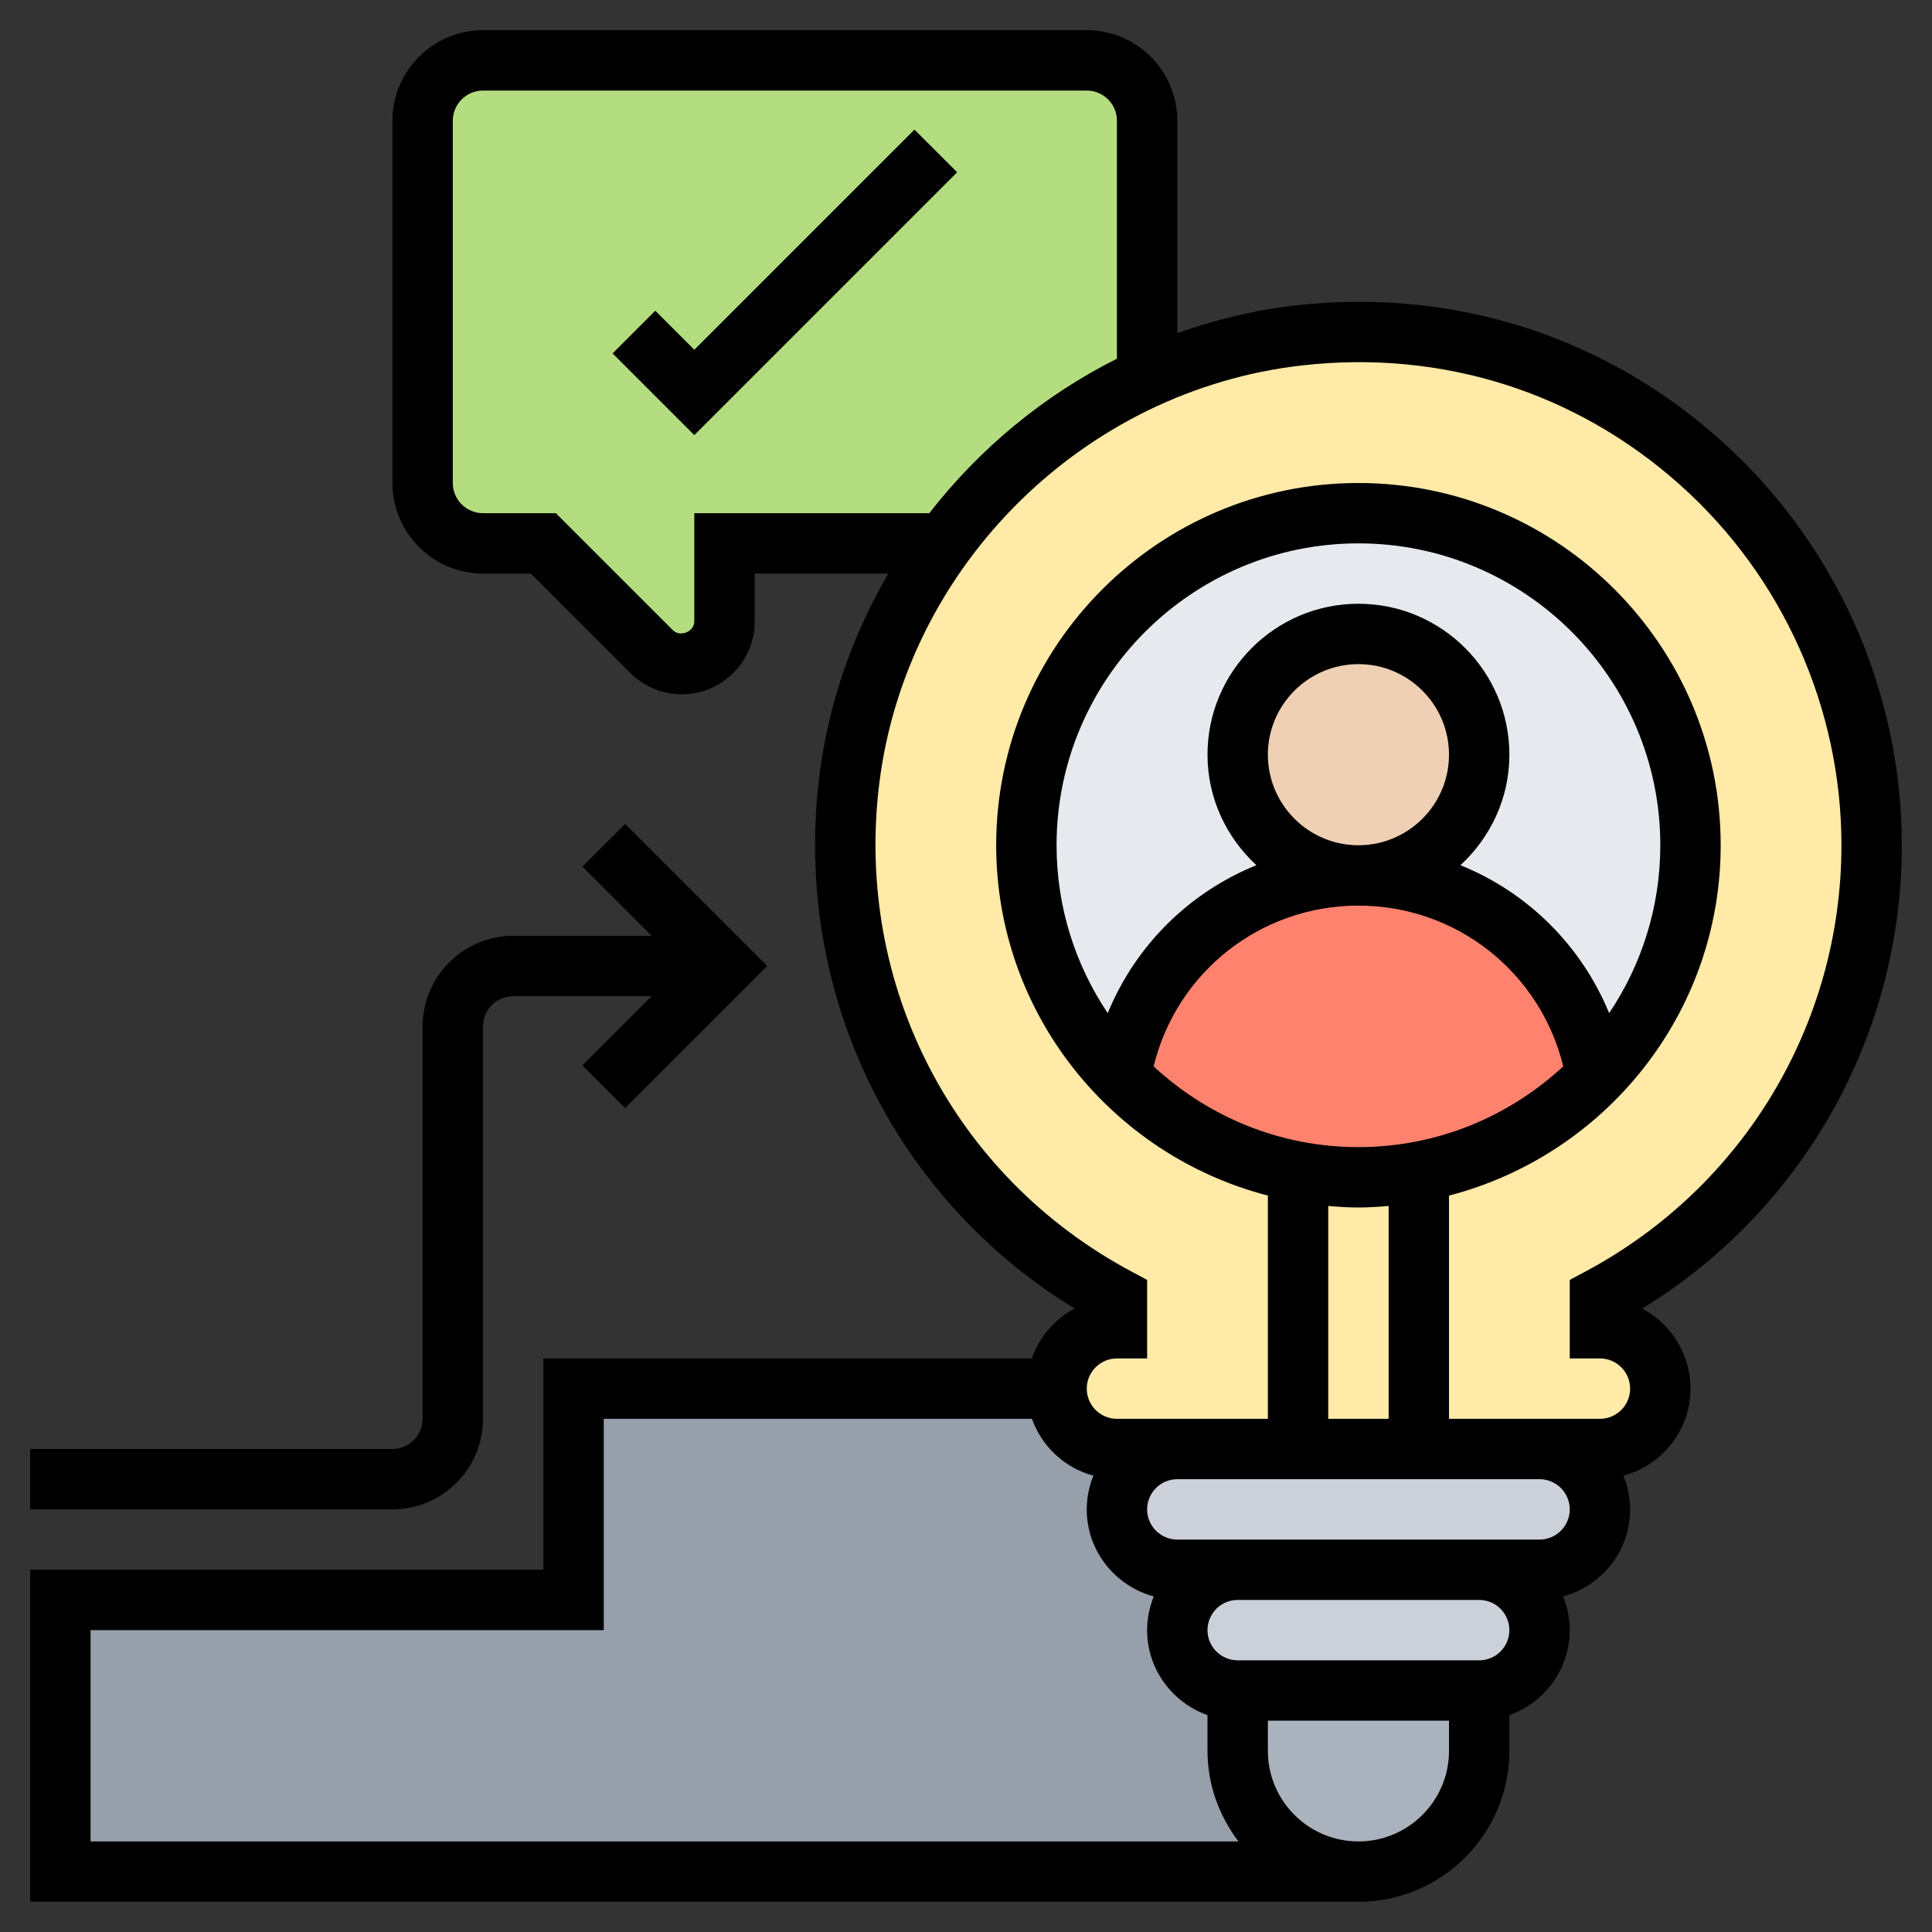 <svg id="Layer_5" enable-background="new 0 0 64 64" height="512" viewBox="0 0 64 64" width="512" xmlns="http://www.w3.org/2000/svg"><rect x="0" y="0" width="64" height="64" fill="#333333" stroke="none"/><g><g><g><path d="m39 54c0 1.1.9 2 2 2v2c0 1.1.45 2.1 1.17 2.83.73.72 1.73 1.17 2.83 1.17h-43v-9h17v-7h16c0 .55.22 1.05.59 1.41.36.37.86.59 1.41.59h2c-.55 0-1.05.22-1.41.59-.37.36-.59.86-.59 1.41 0 1.1.9 2 2 2h2c-.55 0-1.05.22-1.41.59-.37.36-.59.86-.59 1.41z" fill="#969faa"/></g><g><path d="m16 2h20c1.1 0 2 .9 2 2v8.5c-2.69 1.22-5.01 3.13-6.74 5.5h-7.26v2.59c0 .78-.63 1.41-1.41 1.41-.38 0-.74-.15-1-.41l-3.59-3.59h-2c-1.1 0-2-.9-2-2v-12c0-1.1.9-2 2-2z" fill="#b4dd7f"/></g><g><path d="m49 56v2c0 2.21-1.79 4-4 4-1.1 0-2.1-.45-2.83-1.17-.72-.73-1.17-1.73-1.17-2.83v-2z" fill="#aab2bd"/></g><g><path d="m49 52c1.1 0 2 .9 2 2 0 .55-.22 1.05-.59 1.41-.36.37-.86.59-1.41.59h-8c-1.1 0-2-.9-2-2 0-.55.22-1.05.59-1.41.36-.37.86-.59 1.41-.59z" fill="#ccd1d9"/></g><g><path d="m52.41 51.41c-.36.37-.86.59-1.41.59h-2-8-2c-1.1 0-2-.9-2-2 0-.55.22-1.05.59-1.41.36-.37.86-.59 1.41-.59h4 4 4c1.1 0 2 .9 2 2 0 .55-.22 1.05-.59 1.41z" fill="#ccd1d9"/></g><g><path d="m62 28c0-10.03-8.69-18.04-18.96-16.89-1.78.2-3.47.68-5.04 1.39-2.69 1.22-5.01 3.13-6.74 5.5-1.66 2.27-2.78 4.96-3.13 7.86-.9 7.38 2.94 13.97 8.87 17.14v1c-.55 0-1.05.22-1.41.59-.37.36-.59.86-.59 1.41s.22 1.05.59 1.41c.36.37.86.59 1.41.59h2 4 4 4 2c1.1 0 2-.9 2-2 0-.55-.22-1.05-.59-1.41-.36-.37-.86-.59-1.41-.59v-1c5.35-2.86 9-8.5 9-15z" fill="#ffeaa7"/></g><g><circle cx="45" cy="28" fill="#e6e9ed" r="11"/></g><g><path d="m47 38.82c-.65.12-1.32.18-2 .18s-1.35-.06-2-.18c-2.29-.42-4.33-1.55-5.88-3.15.64-3.79 3.92-6.67 7.88-6.67s7.24 2.88 7.88 6.67c-1.55 1.6-3.59 2.73-5.88 3.15z" fill="#ff826e"/></g><g><circle cx="45" cy="25" fill="#f0d0b4" r="4"/></g></g><g><path d="m23 11.586-1.293-1.293-1.414 1.414 2.707 2.707 8.707-8.707-1.414-1.414z"/><path d="m63 28c0-5.116-2.188-10.008-6.004-13.421-3.868-3.46-8.861-5.043-14.067-4.464-1.36.152-2.672.475-3.929.922v-7.037c0-1.654-1.346-3-3-3h-20c-1.654 0-3 1.346-3 3v12c0 1.654 1.346 3 3 3h1.586l3.293 3.294c.45.448 1.072.706 1.707.706 1.331 0 2.414-1.083 2.414-2.414v-1.586h4.427c-1.188 2.037-1.993 4.315-2.289 6.738-.87 7.124 2.43 13.921 8.46 17.609-.659.35-1.167.941-1.42 1.652h-16.178v7h-17v11h44c2.757 0 5-2.243 5-5v-1.184c1.161-.414 2-1.514 2-2.816 0-.395-.081-.77-.22-1.116 1.275-.345 2.22-1.5 2.22-2.883 0-.395-.081-.77-.22-1.116 1.275-.346 2.22-1.501 2.22-2.884 0-1.148-.649-2.148-1.599-2.652 5.33-3.267 8.599-9.053 8.599-15.348zm-40-11v3.586c0 .337-.467.531-.707.293l-3.879-3.879h-2.414c-.551 0-1-.448-1-1v-12c0-.552.449-1 1-1h20c.551 0 1 .448 1 1v7.883c-2.433 1.219-4.555 2.981-6.216 5.117zm-20 37h17v-7h14.184c.328.919 1.086 1.627 2.036 1.884-.139.346-.22.721-.22 1.116 0 1.383.945 2.539 2.22 2.884-.139.346-.22.721-.22 1.116 0 1.302.839 2.402 2 2.816v1.184c0 1.13.391 2.162 1.026 3h-38.026zm42 7c-1.654 0-3-1.346-3-3v-1h6v1c0 1.654-1.346 3-3 3zm4-6h-8c-.551 0-1-.448-1-1s.449-1 1-1h8c.551 0 1 .448 1 1s-.449 1-1 1zm2-4h-2-8-2c-.551 0-1-.448-1-1s.449-1 1-1h12c.551 0 1 .448 1 1s-.449 1-1 1zm2.305-17.438c-.924-2.25-2.708-4.005-4.925-4.901.989-.914 1.62-2.211 1.62-3.661 0-2.757-2.243-5-5-5s-5 2.243-5 5c0 1.45.631 2.747 1.62 3.661-2.217.896-4.002 2.651-4.925 4.901-1.069-1.591-1.695-3.505-1.695-5.562 0-5.514 4.486-10 10-10s10 4.486 10 10c0 2.057-.626 3.971-1.695 5.562zm-11.305-8.562c0-1.654 1.346-3 3-3s3 1.346 3 3-1.346 3-3 3-3-1.346-3-3zm3 5c3.252 0 6.025 2.211 6.785 5.325-1.785 1.654-4.165 2.675-6.785 2.675s-5-1.021-6.785-2.675c.76-3.114 3.533-5.325 6.785-5.325zm0 10c.338 0 .669-.023 1-.051v7.051h-2v-7.051c.331.028.662.051 1 .051zm7.529 2.116-.529.282v2.602h1c.551 0 1 .448 1 1s-.449 1-1 1h-2-3v-7.395c5.167-1.337 9-6.026 9-11.605 0-6.617-5.383-12-12-12s-12 5.383-12 12c0 5.58 3.833 10.268 9 11.605v7.395h-3-2c-.551 0-1-.448-1-1s.449-1 1-1h1v-2.602l-.528-.282c-5.884-3.146-9.161-9.479-8.348-16.136.883-7.231 6.783-13.067 14.028-13.877 4.633-.521 9.072.891 12.511 3.967 3.392 3.034 5.337 7.382 5.337 11.93 0 5.914-3.246 11.323-8.471 14.116z"/><path d="m16 47v-13c0-.552.449-1 1-1h4.586l-2.293 2.293 1.414 1.414 4.707-4.707-4.707-4.707-1.414 1.414 2.293 2.293h-4.586c-1.654 0-3 1.346-3 3v13c0 .552-.449 1-1 1h-12v2h12c1.654 0 3-1.346 3-3z"/></g></g></svg>